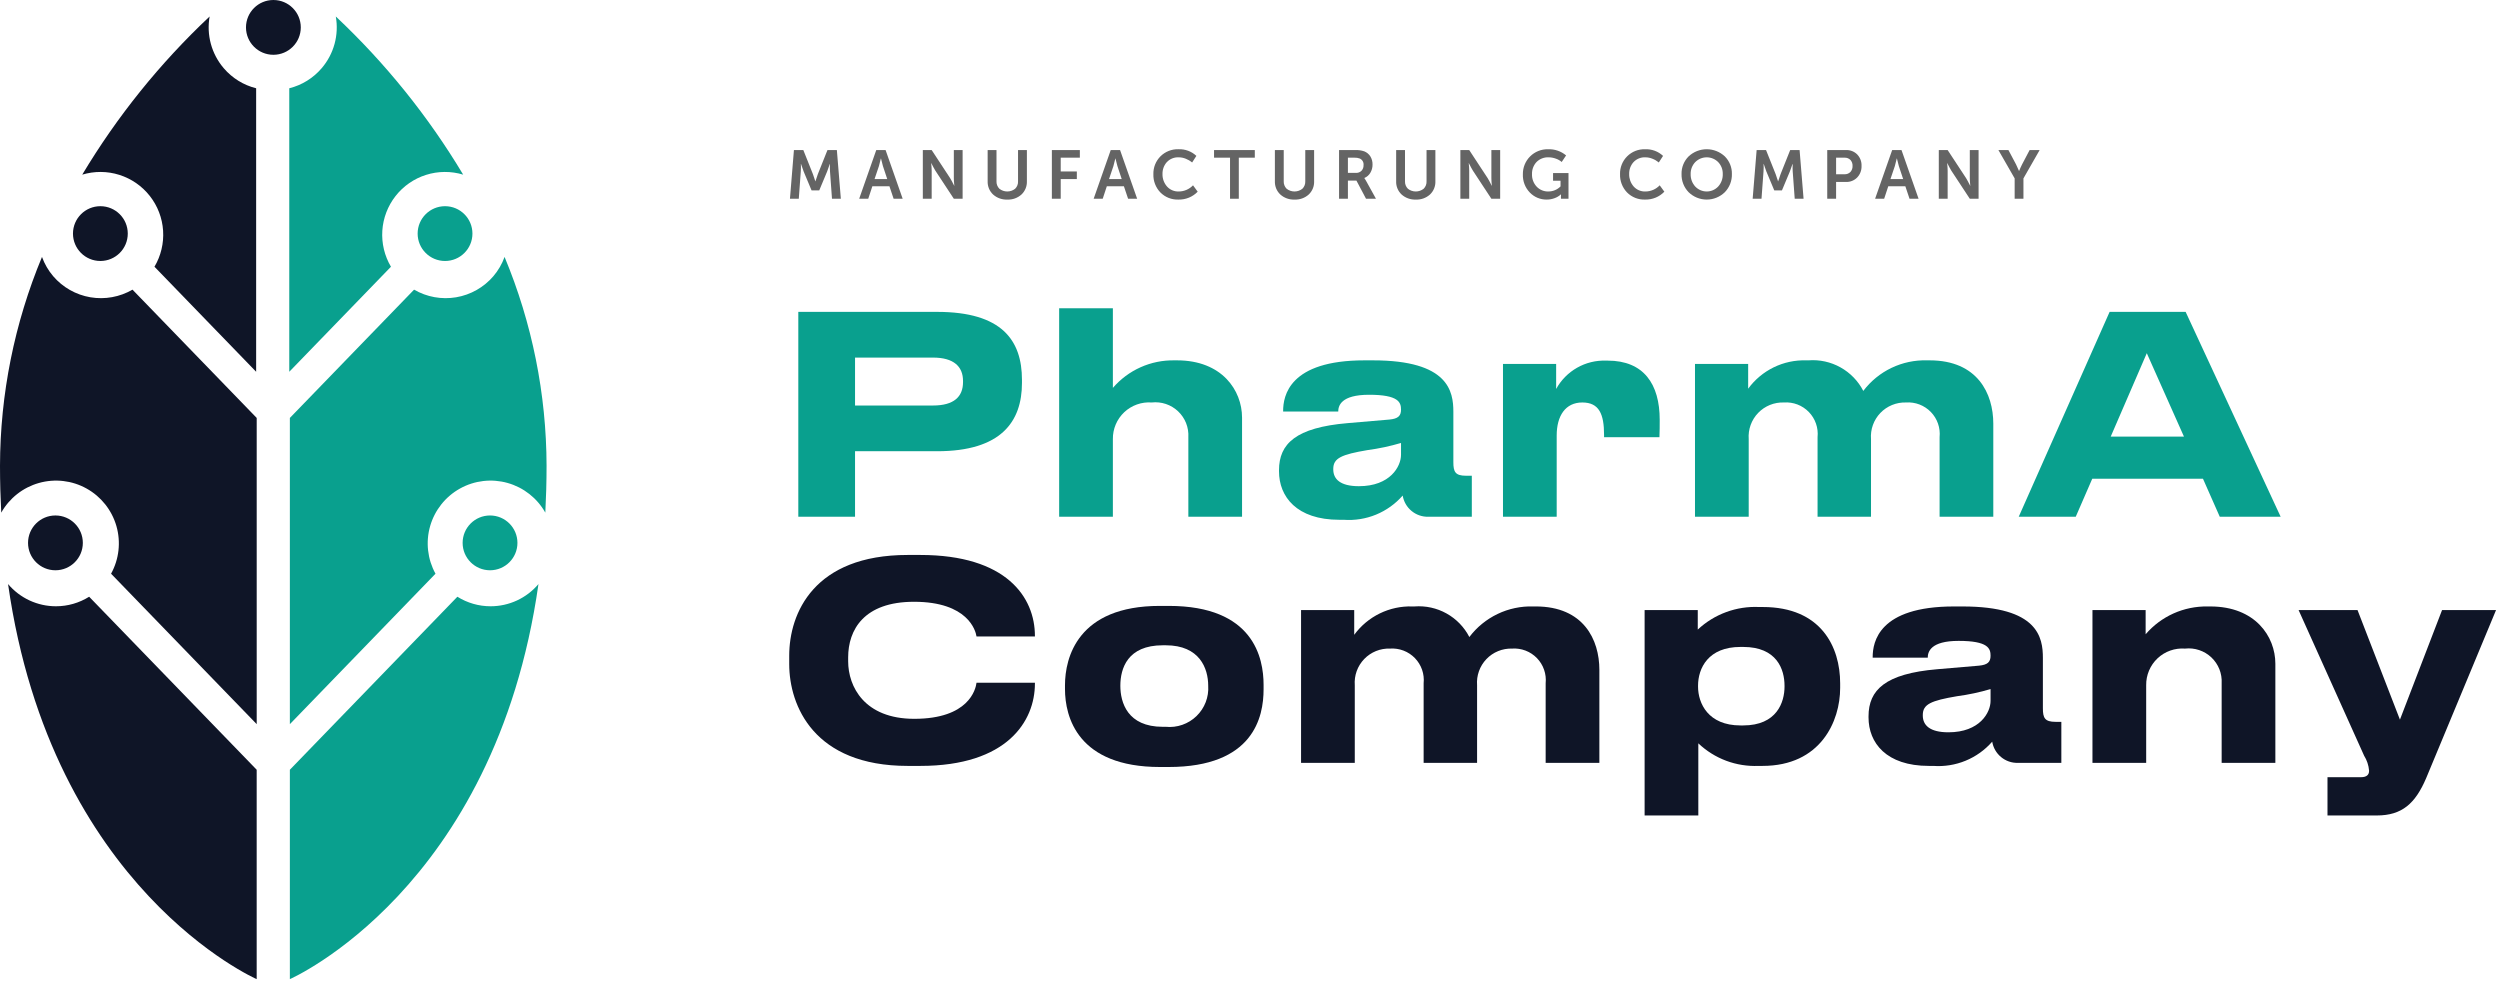 <svg width="201" height="79" viewBox="0 0 201 79" fill="none" xmlns="http://www.w3.org/2000/svg">
<path d="M68.745 36.278V41.548H64.184V25.075H75.345C80.549 25.075 82.166 27.355 82.166 30.544V30.787C82.166 33.909 80.483 36.279 75.345 36.279L68.745 36.278ZM68.745 32.603H75.013C76.696 32.603 77.427 31.895 77.427 30.721V30.632C77.427 29.481 76.696 28.75 75.013 28.75H68.745V32.603Z" fill="#09A08E"/>
<path d="M85.156 24.787H89.475V31.186C90.086 30.478 90.844 29.912 91.698 29.529C92.551 29.147 93.478 28.957 94.413 28.972H94.635C98.245 28.972 99.861 31.385 99.861 33.577V41.548H95.543V35.149C95.565 34.763 95.503 34.377 95.361 34.018C95.218 33.659 94.999 33.336 94.719 33.07C94.438 32.804 94.103 32.603 93.737 32.48C93.37 32.358 92.981 32.316 92.597 32.359C92.195 32.329 91.79 32.384 91.41 32.519C91.029 32.654 90.681 32.867 90.387 33.144C90.094 33.421 89.861 33.756 89.704 34.128C89.547 34.5 89.469 34.9 89.475 35.304V41.548H85.156L85.156 24.787Z" fill="#09A08E"/>
<path d="M108.037 41.791H107.682C104.249 41.791 102.832 39.931 102.832 37.894V37.806C102.832 35.68 104.183 34.374 108.346 34.02L111.712 33.732C112.399 33.666 112.642 33.444 112.642 32.935C112.642 32.359 112.465 31.739 110.074 31.739C107.815 31.739 107.594 32.625 107.594 33.09H103.164V33.045C103.164 31.828 103.651 28.972 109.697 28.972H110.384C116.474 28.972 116.85 31.473 116.85 33.112V37.164C116.85 37.939 117.005 38.249 117.869 38.249H118.334V41.548H114.835C114.344 41.559 113.865 41.393 113.487 41.079C113.108 40.766 112.856 40.327 112.776 39.843C112.191 40.512 111.458 41.036 110.636 41.375C109.813 41.713 108.924 41.855 108.037 41.791ZM112.642 36.566V35.614C111.758 35.876 110.855 36.068 109.941 36.189C107.86 36.544 107.195 36.832 107.195 37.695V37.739C107.195 38.514 107.748 39.09 109.254 39.09C111.779 39.09 112.642 37.496 112.642 36.566Z" fill="#09A08E"/>
<path d="M120.84 41.548V29.26H125.114V31.274C125.505 30.561 126.087 29.969 126.795 29.567C127.503 29.164 128.308 28.966 129.122 28.994H129.255C132.156 28.994 133.44 30.876 133.44 33.754C133.44 34.285 133.44 34.618 133.419 35.149H128.967V34.972C128.967 33.289 128.569 32.359 127.218 32.359C125.867 32.359 125.158 33.422 125.158 35.016V41.548L120.84 41.548Z" fill="#09A08E"/>
<path d="M136.277 41.548V29.26H140.552V31.252C141.087 30.521 141.792 29.931 142.606 29.533C143.42 29.136 144.319 28.943 145.225 28.972H145.402C146.297 28.903 147.192 29.099 147.976 29.537C148.76 29.974 149.397 30.632 149.809 31.43C150.406 30.639 151.185 30.004 152.079 29.576C152.973 29.149 153.956 28.941 154.946 28.972H155.146C158.999 28.972 160.261 31.651 160.261 34.064V41.548H155.943V35.149C155.98 34.781 155.937 34.409 155.816 34.06C155.695 33.71 155.499 33.391 155.242 33.126C154.984 32.86 154.672 32.653 154.326 32.521C153.981 32.389 153.61 32.334 153.241 32.359C152.857 32.348 152.475 32.417 152.12 32.563C151.764 32.708 151.444 32.927 151.178 33.205C150.913 33.483 150.709 33.813 150.58 34.175C150.451 34.536 150.399 34.921 150.429 35.304V41.548H146.132V35.149C146.17 34.781 146.127 34.409 146.006 34.06C145.885 33.71 145.688 33.391 145.431 33.125C145.174 32.86 144.861 32.653 144.516 32.521C144.17 32.389 143.8 32.334 143.431 32.359C143.045 32.345 142.661 32.413 142.304 32.557C141.946 32.702 141.623 32.92 141.355 33.198C141.088 33.476 140.882 33.807 140.751 34.17C140.62 34.533 140.568 34.919 140.596 35.304V41.548L136.277 41.548Z" fill="#09A08E"/>
<path d="M177.12 38.492H168.217L166.889 41.548H162.305L169.613 25.075H175.725L183.365 41.548H178.47L177.12 38.492ZM172.602 28.396L169.701 35.105H175.591L172.602 28.396Z" fill="#09A08E"/>
<path d="M72.975 61.579C65.446 61.579 63.453 56.752 63.453 53.387V52.723C63.453 49.291 65.446 44.619 72.975 44.619H73.995C80.904 44.619 83.207 48.007 83.207 51.128V51.173H78.512C78.446 50.708 77.825 48.383 73.485 48.383C69.454 48.383 68.192 50.642 68.192 52.855V53.165C68.192 55.202 69.499 57.793 73.507 57.793C77.892 57.793 78.446 55.424 78.512 54.892H83.207V54.959C83.207 57.97 80.992 61.579 73.995 61.579L72.975 61.579Z" fill="#0F1527"/>
<path d="M93.265 61.667C86.643 61.667 85.625 57.638 85.625 55.401V55.092C85.625 52.877 86.643 48.715 93.243 48.715H93.974C100.794 48.715 101.592 52.899 101.592 55.069V55.423C101.592 57.638 100.794 61.667 93.952 61.667H93.265ZM93.73 58.435C94.179 58.479 94.632 58.425 95.059 58.276C95.485 58.127 95.874 57.888 96.198 57.574C96.523 57.26 96.775 56.88 96.938 56.458C97.1 56.037 97.17 55.586 97.14 55.136C97.14 53.741 96.454 51.881 93.73 51.881H93.486C90.652 51.881 90.076 53.741 90.076 55.136C90.076 56.486 90.652 58.435 93.486 58.435H93.73Z" fill="#0F1527"/>
<path d="M104.605 61.335V49.047H108.879V51.039C109.414 50.308 110.119 49.718 110.933 49.321C111.748 48.923 112.646 48.73 113.552 48.758H113.729C114.624 48.69 115.519 48.886 116.303 49.324C117.087 49.761 117.724 50.419 118.136 51.217C118.734 50.426 119.512 49.791 120.406 49.363C121.3 48.935 122.283 48.728 123.274 48.758H123.473C127.327 48.758 128.589 51.438 128.589 53.851V61.335H124.271V54.936C124.308 54.568 124.265 54.196 124.144 53.846C124.023 53.497 123.827 53.178 123.569 52.912C123.312 52.647 122.999 52.44 122.654 52.308C122.308 52.176 121.938 52.12 121.569 52.146C121.185 52.135 120.803 52.204 120.447 52.35C120.092 52.495 119.771 52.714 119.506 52.992C119.241 53.27 119.037 53.6 118.908 53.962C118.779 54.324 118.727 54.708 118.757 55.091V61.335H114.46V54.936C114.498 54.568 114.455 54.196 114.334 53.846C114.212 53.497 114.016 53.178 113.759 52.912C113.501 52.647 113.189 52.44 112.843 52.308C112.498 52.176 112.127 52.12 111.758 52.146C111.373 52.132 110.989 52.2 110.631 52.344C110.273 52.489 109.95 52.707 109.683 52.985C109.415 53.263 109.209 53.594 109.078 53.957C108.948 54.32 108.895 54.706 108.924 55.091V61.335L104.605 61.335Z" fill="#0F1527"/>
<path d="M132.227 49.047H136.5V50.619C137.16 50.002 137.937 49.523 138.786 49.211C139.634 48.899 140.536 48.761 141.439 48.804H141.727C146.421 48.804 147.949 52.014 147.949 54.937V55.313C147.949 57.992 146.378 61.579 141.705 61.579H141.395C140.506 61.617 139.618 61.477 138.785 61.165C137.952 60.853 137.19 60.376 136.545 59.763V65.564H132.227V49.047ZM143.476 55.136C143.476 53.808 142.856 52.014 140.154 52.014H139.933C137.342 52.014 136.523 53.719 136.523 55.136V55.202C136.523 56.553 137.342 58.325 139.933 58.325H140.154C142.856 58.325 143.476 56.464 143.476 55.202V55.136Z" fill="#0F1527"/>
<path d="M155.434 61.579H155.08C151.648 61.579 150.23 59.719 150.23 57.682V57.593C150.23 55.468 151.582 54.161 155.745 53.807L159.111 53.519C159.797 53.453 160.041 53.232 160.041 52.722C160.041 52.147 159.864 51.527 157.472 51.527C155.213 51.527 154.991 52.413 154.991 52.877H150.563V52.833C150.563 51.615 151.05 48.759 157.096 48.759H157.782C163.872 48.759 164.248 51.261 164.248 52.899V56.951C164.248 57.726 164.403 58.036 165.267 58.036H165.732V61.335H162.233C161.742 61.347 161.263 61.181 160.885 60.867C160.506 60.554 160.254 60.115 160.173 59.63C159.588 60.3 158.856 60.824 158.033 61.162C157.211 61.5 156.321 61.643 155.434 61.579ZM160.041 56.353V55.401C159.157 55.663 158.253 55.856 157.339 55.977C155.257 56.331 154.593 56.619 154.593 57.483V57.527C154.593 58.302 155.147 58.877 156.653 58.877C159.177 58.877 160.041 57.283 160.041 56.353Z" fill="#0F1527"/>
<path d="M168.234 49.047H172.509V50.995C173.124 50.279 173.889 49.708 174.75 49.321C175.612 48.935 176.547 48.743 177.491 48.759H177.713C181.323 48.759 182.939 51.172 182.939 53.364V61.335H178.621V54.936C178.643 54.551 178.581 54.165 178.439 53.806C178.296 53.447 178.077 53.123 177.797 52.857C177.516 52.592 177.181 52.39 176.815 52.268C176.448 52.145 176.06 52.104 175.676 52.147C175.273 52.117 174.868 52.171 174.488 52.306C174.107 52.441 173.759 52.654 173.465 52.931C173.172 53.208 172.939 53.543 172.782 53.915C172.625 54.287 172.547 54.688 172.553 55.091V61.335H168.234V49.047Z" fill="#0F1527"/>
<path d="M187.13 62.486H189.832C190.253 62.486 190.474 62.309 190.474 61.977V61.955C190.438 61.531 190.301 61.121 190.076 60.76L184.805 49.047H189.544L192.955 57.859L196.343 49.047H200.683L195.058 62.575C194.194 64.59 193.132 65.564 191.094 65.564H187.13V62.486Z" fill="#0F1527"/>
<path d="M63.512 15.98L63.832 12.065H64.587L65.359 14L65.552 14.573H65.563C65.633 14.346 65.697 14.154 65.756 14L66.528 12.065H67.284L67.604 15.98H66.892L66.733 13.79C66.725 13.713 66.721 13.624 66.721 13.523C66.721 13.422 66.723 13.34 66.727 13.278V13.184H66.716C66.631 13.438 66.56 13.64 66.501 13.79L65.867 15.307H65.249L64.614 13.79L64.4 13.179H64.389C64.4 13.383 64.398 13.587 64.383 13.79L64.223 15.98L63.512 15.98Z" fill="#646464"/>
<path d="M69.078 15.98L70.451 12.065H71.201L72.575 15.98H71.847L71.51 14.976H70.137L69.806 15.98H69.078ZM70.314 14.397H71.334L70.987 13.35L70.832 12.743H70.821C70.762 13 70.711 13.203 70.667 13.35L70.314 14.397Z" fill="#646464"/>
<path d="M74.195 15.98V12.065H74.907L76.391 14.325C76.435 14.395 76.483 14.481 76.537 14.582C76.59 14.683 76.633 14.766 76.666 14.833L76.716 14.932H76.728C76.701 14.682 76.688 14.48 76.688 14.325V12.065H77.394V15.98H76.688L75.205 13.724C75.161 13.655 75.112 13.569 75.059 13.468C75.005 13.367 74.962 13.283 74.929 13.217L74.879 13.118H74.868C74.894 13.368 74.907 13.57 74.907 13.724V15.98H74.195Z" fill="#646464"/>
<path d="M79.407 14.573V12.065H80.118V14.568C80.112 14.68 80.129 14.793 80.17 14.898C80.21 15.003 80.273 15.098 80.353 15.177C80.533 15.319 80.756 15.395 80.984 15.395C81.213 15.395 81.436 15.319 81.616 15.177C81.696 15.098 81.759 15.003 81.799 14.898C81.84 14.793 81.857 14.68 81.85 14.568V12.065H82.562V14.573C82.569 14.771 82.534 14.969 82.46 15.152C82.385 15.336 82.272 15.501 82.129 15.637C81.818 15.918 81.409 16.065 80.99 16.046C80.569 16.065 80.157 15.919 79.843 15.637C79.699 15.502 79.585 15.336 79.51 15.153C79.435 14.969 79.4 14.772 79.407 14.573Z" fill="#646464"/>
<path d="M84.57 15.98V12.065H86.82V12.677H85.282V13.785H86.578V14.397H85.282V15.979L84.57 15.98Z" fill="#646464"/>
<path d="M87.93 15.98L89.303 12.065H90.053L91.427 15.98H90.699L90.362 14.976H88.989L88.658 15.98H87.93ZM89.166 14.397H90.186L89.839 13.35L89.683 12.743H89.673C89.614 13 89.562 13.203 89.519 13.35L89.166 14.397Z" fill="#646464"/>
<path d="M92.732 14.005C92.724 13.739 92.771 13.475 92.869 13.227C92.968 12.98 93.116 12.755 93.304 12.567C93.493 12.379 93.718 12.232 93.965 12.134C94.213 12.036 94.478 11.99 94.744 11.998C95.009 11.987 95.273 12.028 95.521 12.12C95.769 12.212 95.996 12.352 96.189 12.533L95.848 13.062C95.697 12.937 95.526 12.836 95.343 12.765C95.164 12.69 94.972 12.651 94.777 12.649C94.598 12.639 94.419 12.669 94.252 12.735C94.085 12.802 93.935 12.904 93.812 13.035C93.578 13.299 93.454 13.642 93.465 13.994C93.456 14.356 93.582 14.709 93.818 14.984C93.937 15.121 94.086 15.229 94.254 15.3C94.421 15.371 94.602 15.404 94.783 15.395C94.996 15.393 95.207 15.348 95.402 15.262C95.597 15.177 95.773 15.053 95.919 14.899L96.294 15.412C96.095 15.618 95.856 15.781 95.591 15.89C95.326 15.999 95.042 16.052 94.755 16.046C94.484 16.057 94.213 16.011 93.96 15.912C93.708 15.812 93.479 15.66 93.288 15.466C93.103 15.272 92.959 15.043 92.863 14.792C92.767 14.541 92.723 14.274 92.732 14.005Z" fill="#646464"/>
<path d="M98.895 15.979V12.677H97.609V12.065H100.886V12.677H99.6V15.979H98.895Z" fill="#646464"/>
<path d="M102.501 14.573V12.065H103.212V14.568C103.206 14.68 103.223 14.793 103.264 14.898C103.304 15.003 103.366 15.098 103.447 15.177C103.627 15.319 103.849 15.395 104.078 15.395C104.307 15.395 104.529 15.319 104.71 15.177C104.79 15.098 104.853 15.003 104.893 14.898C104.933 14.793 104.951 14.68 104.944 14.568V12.065H105.655V14.573C105.663 14.771 105.628 14.969 105.554 15.152C105.479 15.335 105.367 15.501 105.223 15.637C104.912 15.918 104.503 16.065 104.084 16.046C103.663 16.065 103.251 15.919 102.937 15.637C102.792 15.501 102.679 15.336 102.604 15.153C102.529 14.969 102.494 14.772 102.501 14.573Z" fill="#646464"/>
<path d="M107.66 15.979V12.064H108.951C109.202 12.052 109.453 12.088 109.69 12.169C109.89 12.249 110.06 12.39 110.176 12.572C110.298 12.773 110.359 13.004 110.352 13.239C110.354 13.469 110.293 13.695 110.176 13.892C110.067 14.081 109.898 14.228 109.695 14.309V14.32C109.744 14.384 109.786 14.452 109.823 14.524L110.627 15.979H109.828L109.056 14.518H108.372V15.979H107.66ZM108.372 13.901H109.012C109.095 13.905 109.178 13.893 109.255 13.864C109.333 13.835 109.404 13.79 109.464 13.732C109.52 13.672 109.564 13.6 109.593 13.522C109.621 13.444 109.634 13.361 109.629 13.277C109.642 13.167 109.619 13.055 109.564 12.959C109.508 12.863 109.423 12.787 109.321 12.743C109.183 12.692 109.037 12.67 108.89 12.677H108.372V13.901Z" fill="#646464"/>
<path d="M112.251 14.573V12.065H112.962V14.568C112.956 14.68 112.973 14.793 113.014 14.898C113.054 15.003 113.117 15.098 113.197 15.177C113.377 15.319 113.599 15.395 113.828 15.395C114.057 15.395 114.28 15.319 114.46 15.177C114.54 15.098 114.602 15.003 114.643 14.898C114.683 14.793 114.701 14.68 114.694 14.568V12.065H115.405V14.573C115.413 14.771 115.378 14.969 115.303 15.152C115.229 15.336 115.116 15.501 114.972 15.637C114.661 15.918 114.252 16.065 113.834 16.046C113.413 16.065 113.001 15.919 112.687 15.637C112.542 15.502 112.429 15.336 112.354 15.153C112.278 14.969 112.243 14.772 112.251 14.573Z" fill="#646464"/>
<path d="M117.414 15.98V12.065H118.125L119.609 14.325C119.653 14.395 119.702 14.481 119.755 14.582C119.808 14.683 119.851 14.766 119.884 14.833L119.934 14.932H119.945C119.922 14.731 119.91 14.528 119.907 14.325V12.065H120.613V15.98H119.907L118.423 13.724C118.379 13.655 118.33 13.569 118.277 13.468C118.224 13.367 118.18 13.283 118.147 13.217L118.097 13.118H118.087C118.112 13.368 118.125 13.57 118.125 13.724V15.98H117.414Z" fill="#646464"/>
<path d="M122.439 14.017C122.434 13.75 122.482 13.485 122.582 13.238C122.682 12.991 122.83 12.766 123.019 12.578C123.207 12.389 123.432 12.241 123.679 12.141C123.926 12.042 124.191 11.993 124.458 11.999C124.988 11.978 125.507 12.155 125.914 12.495L125.561 13.024C125.422 12.904 125.261 12.812 125.087 12.754C124.905 12.686 124.713 12.651 124.519 12.649C124.336 12.639 124.152 12.668 123.982 12.735C123.811 12.801 123.656 12.904 123.529 13.035C123.29 13.297 123.162 13.641 123.173 13.994C123.165 14.18 123.194 14.364 123.259 14.538C123.323 14.712 123.421 14.871 123.548 15.007C123.668 15.133 123.814 15.233 123.975 15.3C124.137 15.367 124.311 15.4 124.486 15.395C124.668 15.396 124.849 15.36 125.017 15.29C125.186 15.22 125.339 15.117 125.467 14.987V14.529H124.866V13.917H126.107V15.98H125.5V15.792L125.505 15.627H125.495C125.351 15.761 125.181 15.864 124.996 15.93C124.792 16.007 124.576 16.046 124.358 16.046C124.105 16.05 123.854 16.002 123.62 15.905C123.386 15.808 123.175 15.663 122.999 15.481C122.812 15.287 122.666 15.058 122.569 14.806C122.473 14.554 122.429 14.286 122.439 14.017Z" fill="#646464"/>
<path d="M130.251 14.006C130.243 13.74 130.29 13.475 130.389 13.227C130.487 12.98 130.636 12.756 130.824 12.568C131.013 12.38 131.238 12.232 131.486 12.134C131.733 12.037 131.998 11.991 132.265 11.999C132.529 11.988 132.793 12.029 133.041 12.121C133.289 12.213 133.517 12.353 133.71 12.534L133.367 13.063C133.216 12.937 133.046 12.836 132.863 12.765C132.684 12.691 132.492 12.651 132.298 12.649C132.118 12.639 131.939 12.669 131.772 12.736C131.606 12.802 131.456 12.905 131.333 13.036C131.099 13.299 130.974 13.642 130.985 13.995C130.976 14.357 131.102 14.71 131.338 14.985C131.458 15.121 131.606 15.229 131.773 15.3C131.941 15.371 132.122 15.404 132.303 15.396C132.516 15.393 132.726 15.348 132.922 15.263C133.117 15.177 133.293 15.054 133.44 14.899L133.814 15.412C133.616 15.618 133.376 15.781 133.112 15.89C132.847 15.999 132.562 16.052 132.276 16.046C132.004 16.058 131.734 16.012 131.481 15.912C131.228 15.812 130.999 15.661 130.809 15.467C130.623 15.273 130.479 15.043 130.383 14.793C130.287 14.542 130.242 14.274 130.251 14.006Z" fill="#646464"/>
<path d="M135.196 13.994C135.189 13.731 135.236 13.469 135.335 13.224C135.433 12.98 135.58 12.758 135.767 12.572C136.161 12.204 136.68 11.998 137.22 11.998C137.76 11.998 138.279 12.204 138.673 12.572C138.86 12.758 139.007 12.98 139.105 13.224C139.203 13.469 139.251 13.731 139.244 13.994C139.251 14.264 139.204 14.532 139.106 14.783C139.008 15.034 138.861 15.262 138.673 15.456C138.284 15.834 137.763 16.046 137.22 16.046C136.677 16.046 136.156 15.834 135.767 15.456C135.579 15.262 135.432 15.034 135.334 14.783C135.236 14.532 135.189 14.264 135.196 13.994ZM135.929 13.994C135.917 14.363 136.049 14.722 136.296 14.995C136.415 15.121 136.558 15.222 136.717 15.291C136.875 15.36 137.047 15.395 137.22 15.395C137.393 15.395 137.565 15.36 137.723 15.291C137.882 15.222 138.025 15.121 138.144 14.995C138.391 14.721 138.522 14.363 138.51 13.994C138.515 13.818 138.485 13.643 138.423 13.478C138.36 13.314 138.265 13.163 138.144 13.035C138.023 12.913 137.879 12.816 137.721 12.749C137.562 12.683 137.392 12.649 137.22 12.649C137.048 12.649 136.878 12.683 136.719 12.749C136.561 12.816 136.417 12.913 136.296 13.035C136.175 13.163 136.08 13.313 136.017 13.478C135.954 13.643 135.924 13.818 135.929 13.994Z" fill="#646464"/>
<path d="M140.914 15.98L141.234 12.065H141.99L142.762 14L142.955 14.573H142.966C143.036 14.345 143.1 14.154 143.159 14L143.931 12.065H144.687L145.007 15.98H144.295L144.135 13.79C144.128 13.713 144.124 13.624 144.124 13.523C144.124 13.422 144.126 13.34 144.13 13.277V13.184H144.118C144.034 13.437 143.962 13.64 143.903 13.79L143.269 15.307H142.651L142.017 13.79L141.802 13.179H141.791C141.803 13.382 141.801 13.587 141.786 13.79L141.625 15.979L140.914 15.98Z" fill="#646464"/>
<path d="M146.91 15.979V12.064H148.422C148.588 12.058 148.753 12.086 148.908 12.147C149.063 12.208 149.203 12.3 149.32 12.417C149.437 12.54 149.528 12.684 149.588 12.842C149.648 13.001 149.675 13.169 149.668 13.338C149.675 13.509 149.647 13.678 149.588 13.838C149.528 13.997 149.437 14.143 149.32 14.267C149.204 14.387 149.064 14.481 148.909 14.543C148.755 14.606 148.588 14.635 148.422 14.629H147.622V15.979H146.91ZM147.622 14.011H148.289C148.378 14.016 148.467 14.002 148.55 13.971C148.633 13.94 148.709 13.891 148.772 13.829C148.893 13.695 148.955 13.518 148.945 13.338C148.95 13.251 148.937 13.163 148.907 13.08C148.877 12.997 148.831 12.921 148.772 12.856C148.71 12.795 148.636 12.747 148.555 12.717C148.474 12.686 148.387 12.672 148.3 12.677H147.622L147.622 14.011Z" fill="#646464"/>
<path d="M150.758 15.98L152.131 12.065H152.881L154.254 15.98H153.526L153.19 14.976H151.817L151.486 15.98H150.758ZM151.993 14.397H153.014L152.666 13.35L152.512 12.743H152.5C152.442 13 152.39 13.203 152.346 13.35L151.993 14.397Z" fill="#646464"/>
<path d="M155.879 15.98V12.065H156.591L158.075 14.325C158.118 14.395 158.167 14.481 158.22 14.582C158.273 14.683 158.317 14.766 158.35 14.833L158.4 14.932H158.411C158.385 14.682 158.372 14.48 158.372 14.325V12.065H159.078V15.98H158.372L156.888 13.724C156.845 13.655 156.796 13.569 156.743 13.468C156.689 13.367 156.646 13.283 156.613 13.217L156.563 13.118H156.552C156.578 13.368 156.591 13.57 156.591 13.724V15.98H155.879Z" fill="#646464"/>
<path d="M161.978 15.98V14.342L160.672 12.065H161.477L162.089 13.217L162.326 13.741H162.338C162.414 13.553 162.493 13.379 162.575 13.217L163.181 12.065H163.987L162.685 14.342V15.98H161.978Z" fill="#646464"/>
<path d="M21.98 4.405C23.197 4.405 24.183 3.419 24.183 2.203C24.183 0.986 23.197 0 21.98 0C20.764 0 19.777 0.986 19.777 2.203C19.777 3.419 20.764 4.405 21.98 4.405Z" fill="#0F1527"/>
<path d="M8.07 20.983C9.287 20.983 10.273 19.997 10.273 18.78C10.273 17.564 9.287 16.578 8.07 16.578C6.854 16.578 5.867 17.564 5.867 18.78C5.867 19.997 6.854 20.983 8.07 20.983Z" fill="#0F1527"/>
<path d="M4.457 45.85C5.674 45.85 6.66 44.864 6.66 43.647C6.66 42.431 5.674 41.444 4.457 41.444C3.24 41.444 2.254 42.431 2.254 43.647C2.254 44.864 3.24 45.85 4.457 45.85Z" fill="#0F1527"/>
<path d="M4.5 48.744C3.767 48.745 3.042 48.585 2.377 48.277C1.712 47.968 1.122 47.518 0.648 46.958C4.15 71.526 20.637 78.722 20.637 78.722V61.888L7.168 47.977C6.369 48.478 5.444 48.744 4.5 48.744Z" fill="#0F1527"/>
<path d="M4.274 22.204C3.885 21.746 3.581 21.223 3.376 20.658C1.161 25.981 0.014 31.686 0 37.451C0 38.745 0.037 39.997 0.1 41.216C0.755 40.052 1.844 39.194 3.13 38.831C4.416 38.468 5.793 38.628 6.96 39.278C8.128 39.927 8.99 41.012 9.36 42.296C9.729 43.58 9.574 44.957 8.93 46.127L20.639 58.222V33.602L10.653 23.288C9.631 23.882 8.433 24.099 7.267 23.901C6.102 23.703 5.043 23.102 4.274 22.204Z" fill="#0F1527"/>
<path d="M17.989 5.484C17.504 4.918 17.151 4.251 16.954 3.532C16.758 2.813 16.724 2.059 16.854 1.325C12.869 5.07 9.422 9.349 6.613 14.041C7.587 13.747 8.627 13.753 9.596 14.06C10.566 14.366 11.421 14.959 12.048 15.759C12.676 16.559 13.047 17.53 13.113 18.545C13.179 19.56 12.937 20.571 12.419 21.446L20.594 29.89V7.097C19.579 6.844 18.668 6.28 17.989 5.484Z" fill="#0F1527"/>
<path d="M35.781 20.983C36.998 20.983 37.984 19.997 37.984 18.78C37.984 17.564 36.998 16.578 35.781 16.578C34.565 16.578 33.578 17.564 33.578 18.78C33.578 19.997 34.565 20.983 35.781 20.983Z" fill="#09A08E"/>
<path d="M39.398 45.85C40.615 45.85 41.602 44.864 41.602 43.647C41.602 42.431 40.615 41.444 39.398 41.444C38.182 41.444 37.195 42.431 37.195 43.647C37.195 44.864 38.182 45.85 39.398 45.85Z" fill="#09A08E"/>
<path d="M39.441 48.744C40.175 48.745 40.899 48.585 41.565 48.277C42.23 47.968 42.82 47.518 43.293 46.958C39.791 71.526 23.305 78.722 23.305 78.722V61.888L36.773 47.977C37.573 48.478 38.498 48.744 39.441 48.744Z" fill="#09A08E"/>
<path d="M39.67 22.204C40.059 21.746 40.364 21.223 40.568 20.658C42.783 25.981 43.93 31.686 43.944 37.451C43.944 38.745 43.907 39.997 43.844 41.216C43.189 40.052 42.1 39.194 40.814 38.831C39.528 38.468 38.151 38.628 36.984 39.278C35.816 39.927 34.954 41.012 34.584 42.296C34.215 43.58 34.37 44.957 35.014 46.127L23.305 58.222V33.602L33.291 23.288C34.313 23.882 35.511 24.099 36.677 23.901C37.842 23.703 38.901 23.102 39.67 22.204Z" fill="#09A08E"/>
<path d="M25.863 5.484C26.348 4.918 26.701 4.251 26.898 3.532C27.094 2.813 27.128 2.059 26.998 1.325C30.983 5.07 34.43 9.349 37.239 14.041C36.265 13.747 35.225 13.753 34.256 14.06C33.286 14.366 32.431 14.959 31.804 15.759C31.177 16.559 30.805 17.53 30.739 18.545C30.673 19.56 30.915 20.571 31.433 21.446L23.258 29.89V7.097C24.273 6.844 25.184 6.28 25.863 5.484Z" fill="#09A08E"/>
</svg>
